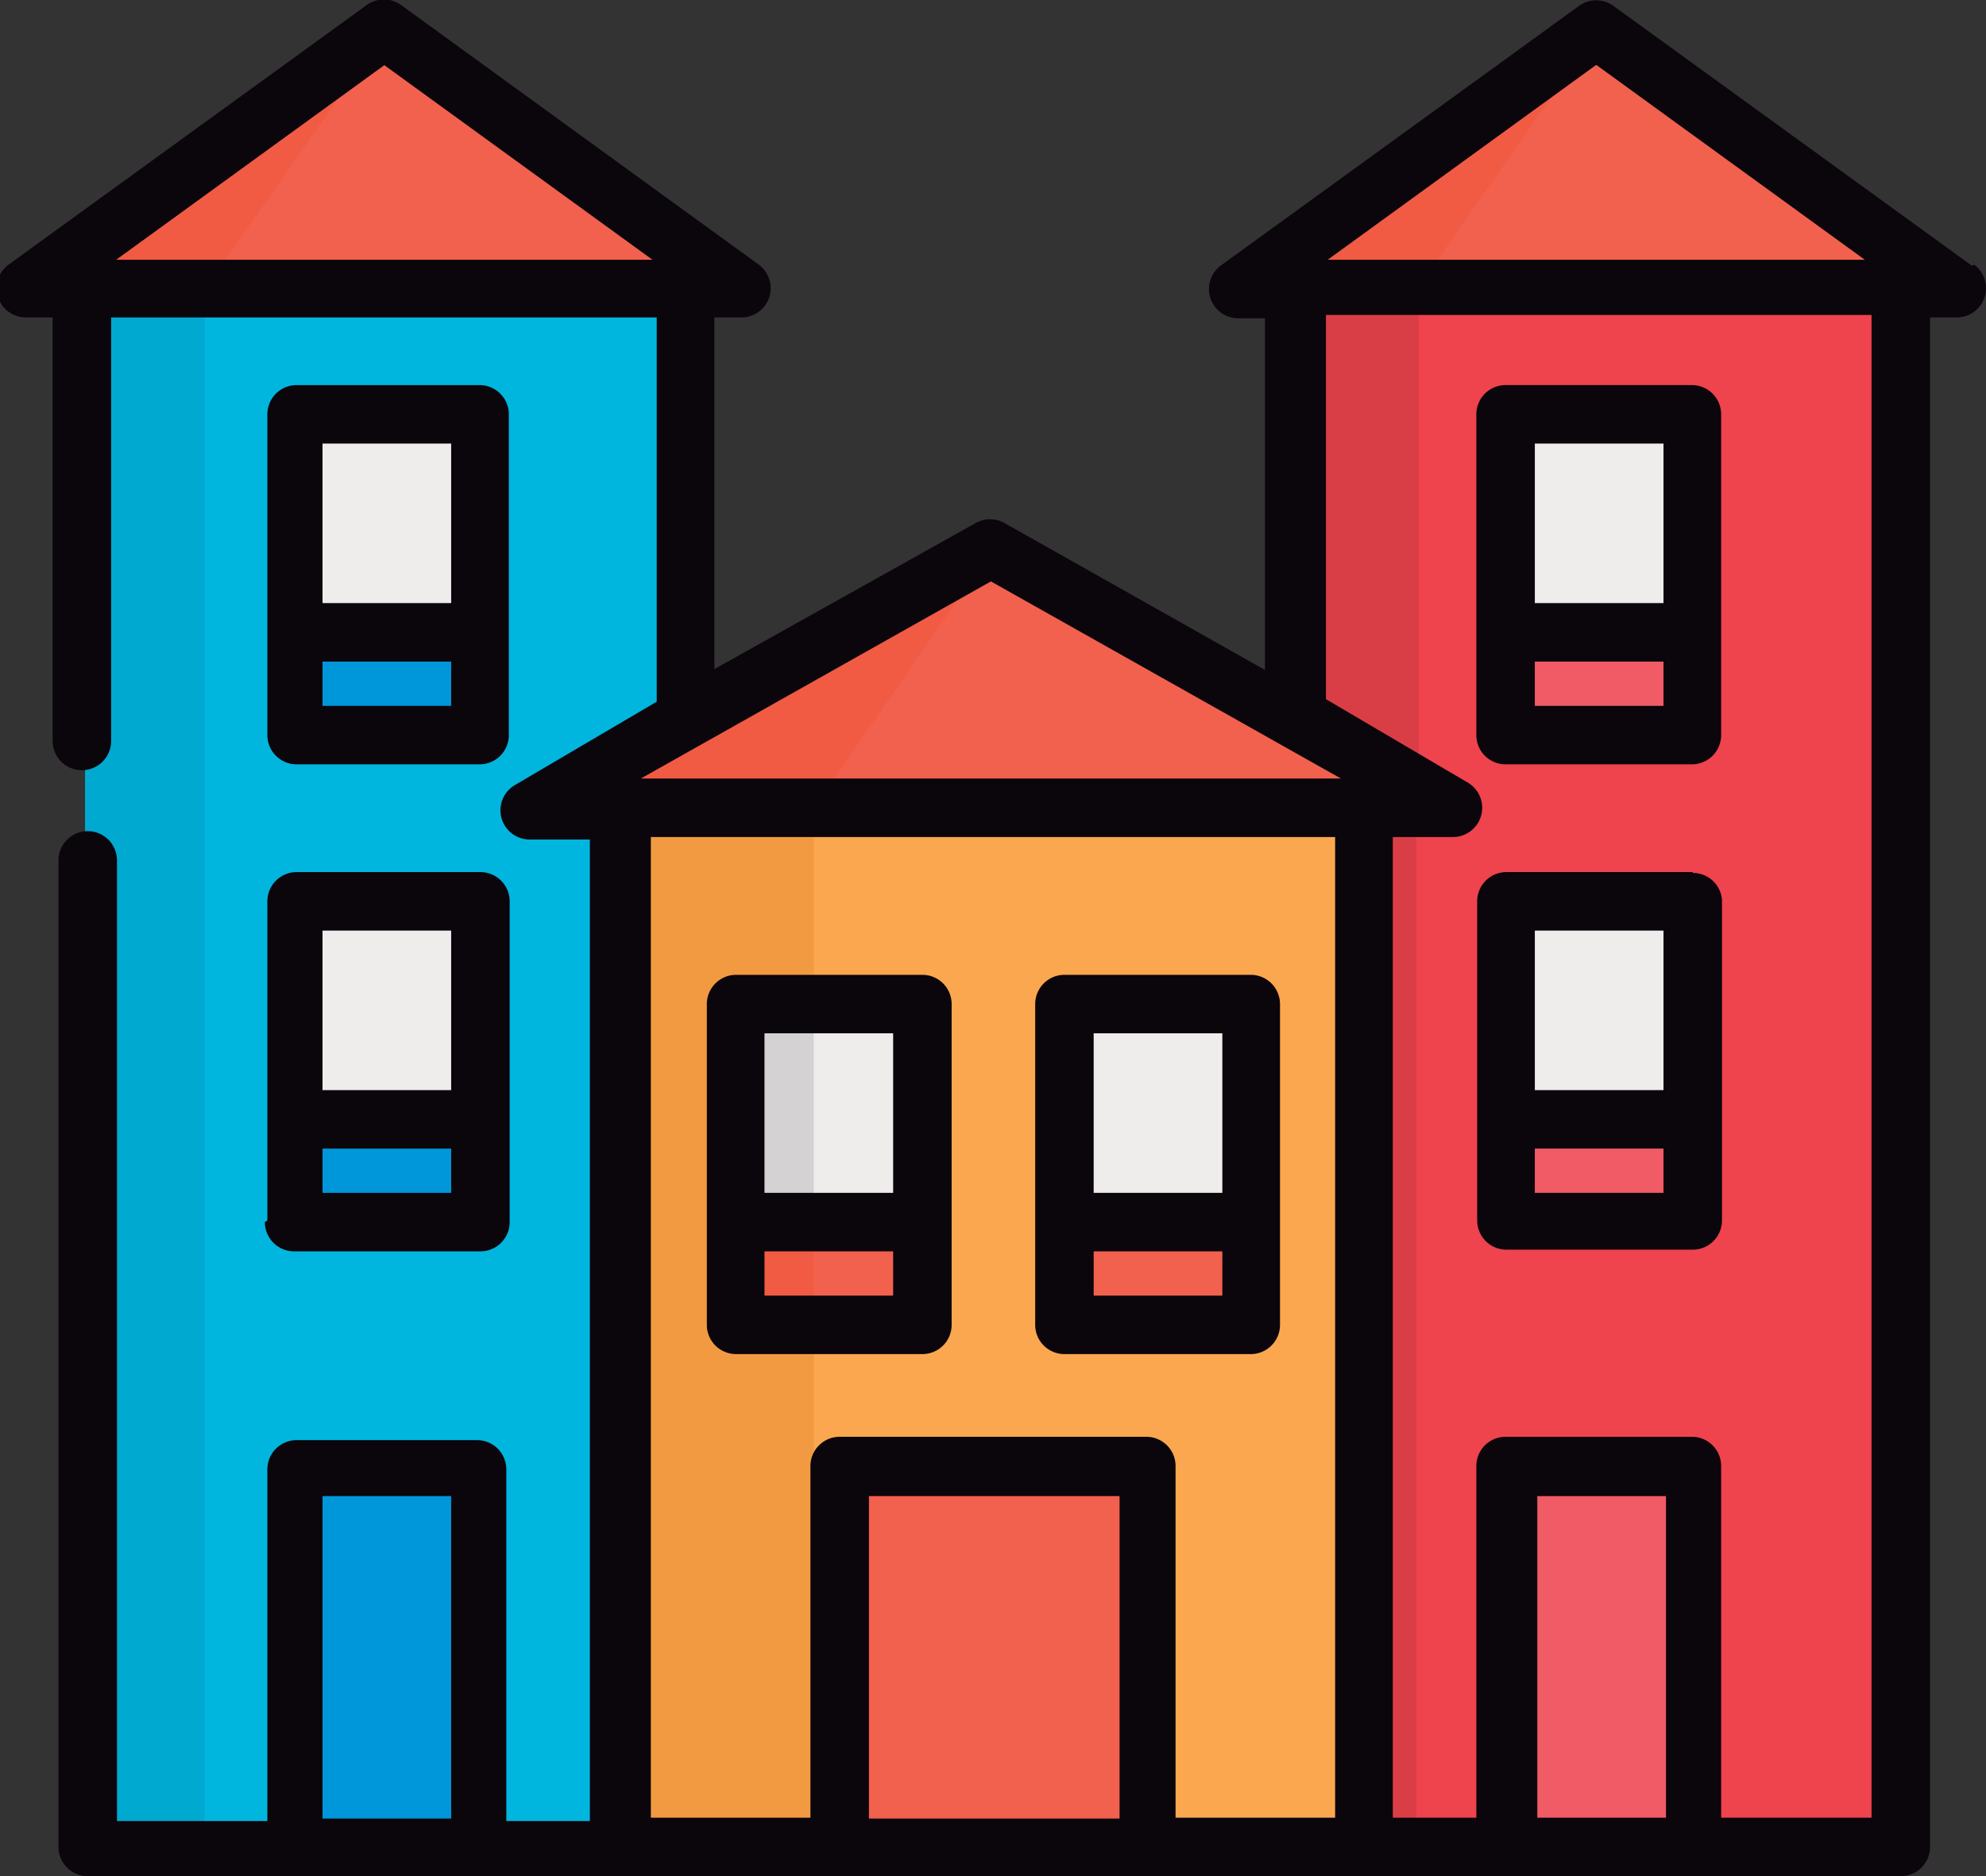 <svg id="01e18a6c-87b3-4624-92d9-2066970c1852" data-name="Layer 1" xmlns="http://www.w3.org/2000/svg" viewBox="0 0 23.77 22.46">
  <rect x="0" y="0" width="23.77" height="22.46" fill="#333333" stroke="none"/>
  <title>real_estate</title>
  <g>
    <polygon points="4.63 2.65 1.02 3.46 1.02 22.11 3.52 22.11 4.63 21.01 5.75 22.11 7.44 22.11 8.24 9.67 8.24 3.46 4.63 2.65" fill="#00b6df" fill-rule="evenodd"/>
    <polygon points="19.14 2.65 15.53 3.46 15.53 9.67 16.33 22.11 18.02 22.11 19.14 21.11 20.26 22.11 22.75 22.11 22.75 3.46 19.14 2.65" fill="#ef434d" fill-rule="evenodd"/>
    <polygon points="14.85 3.46 23.43 3.46 19.14 0.35 14.85 3.46" fill="#f1614d" fill-rule="evenodd"/>
    <polygon points="8.92 3.46 0.34 3.46 4.63 0.35 8.92 3.46" fill="#f1614d" fill-rule="evenodd"/>
    <polygon points="2.45 3.46 0.34 3.46 4.63 0.35 2.45 3.46" fill="#f15b43" fill-rule="evenodd"/>
    <polygon points="3.52 4.96 3.52 7.57 4.63 8.18 5.75 7.57 5.75 4.96 3.52 4.96" fill="#efecec" fill-rule="evenodd"/>
    <polygon points="3.52 10.79 3.52 13.4 4.63 14.02 5.75 13.4 5.75 10.79 3.52 10.79" fill="#efecec" fill-rule="evenodd"/>
    <rect x="3.51" y="7.57" width="2.23" height="1.23" fill="#0097da"/>
    <rect x="3.51" y="13.4" width="2.23" height="1.23" fill="#0097da"/>
    <polygon points="20.26 4.96 20.26 7.57 19.14 8.18 18.02 7.57 18.02 4.96 20.26 4.96" fill="#efecec" fill-rule="evenodd"/>
    <polygon points="20.26 10.79 20.26 13.4 19.14 14.02 18.02 13.4 18.02 10.79 20.26 10.79" fill="#efecec" fill-rule="evenodd"/>
    <rect x="18.02" y="7.57" width="2.23" height="1.23" fill="#f15b65"/>
    <rect x="18.02" y="13.4" width="2.23" height="1.23" fill="#f15b65"/>
    <rect x="3.51" y="17.56" width="2.23" height="4.55" fill="#0097da"/>
    <rect x="18.02" y="17.56" width="2.23" height="4.55" fill="#f15b65"/>
    <polygon points="2.45 22.11 1.02 22.11 2.45 22.11 2.45 22.11" fill="#dedbd9" fill-rule="evenodd"/>
    <polygon points="2.45 22.11 1.02 22.11 1.02 3.46 2.45 3.46 2.45 22.11 2.45 22.11" fill="#00a9cf" fill-rule="evenodd"/>
    <polygon points="16.96 3.46 14.85 3.46 19.14 0.35 16.96 3.46" fill="#f15b43" fill-rule="evenodd"/>
    <polygon points="16.96 22.11 15.53 22.11 16.33 22.11 16.96 22.11 16.96 22.11" fill="#dedbd9" fill-rule="evenodd"/>
    <path d="M391.4,545.5h-0.63V533.06h0.63V545.5h0Zm0-12.7L390,532v-5.15h1.43v6Z" transform="translate(-374.45 -523.39)" fill="#d93e46" fill-rule="evenodd"/>
    <polygon points="16.33 22.11 7.44 22.11 7.44 9.67 11.89 8.52 16.33 9.67 16.33 22.11" fill="#faa74f" fill-rule="evenodd"/>
    <polygon points="17.41 9.67 6.37 9.67 11.89 6.56 17.41 9.67" fill="#f1614d" fill-rule="evenodd"/>
    <polygon points="9.74 9.67 6.37 9.67 11.89 6.56 9.74 9.67" fill="#f15b43" fill-rule="evenodd"/>
    <rect x="10.05" y="17.56" width="3.67" height="4.55" fill="#f1614d"/>
    <polygon points="8.8 12.02 8.8 14.63 9.92 15.25 11.03 14.63 11.03 12.02 8.8 12.02" fill="#efecec" fill-rule="evenodd"/>
    <rect x="8.8" y="14.63" width="2.23" height="1.23" fill="#f1614d"/>
    <polygon points="12.74 12.02 12.74 14.63 13.86 15.25 14.97 14.63 14.97 12.02 12.74 12.02" fill="#efecec" fill-rule="evenodd"/>
    <rect x="12.74" y="14.63" width="2.23" height="1.23" fill="#f1614d"/>
    <rect x="7.44" y="22.11" width="2.3" fill="#dedbd9"/>
    <polygon points="9.74 22.11 7.44 22.11 7.44 9.67 9.74 9.67 9.74 12.02 8.8 12.02 8.8 14.63 8.8 14.63 8.8 15.86 9.74 15.86 9.74 22.11 9.74 22.11" fill="#f29a41" fill-rule="evenodd"/>
    <polygon points="8.8 14.63 8.8 14.63 8.8 12.02 9.74 12.02 9.74 14.63 8.8 14.63 8.8 14.63" fill="#d4d2d2" fill-rule="evenodd"/>
    <polygon points="9.74 15.86 8.8 15.86 8.8 14.63 8.8 14.63 9.74 14.63 9.74 15.86" fill="#f15b43" fill-rule="evenodd"/>
    <path d="M383.6,535.76h1.54v1.91H383.6v-1.91h0Zm1.54,3.14H383.6v-0.53h1.54v0.53h0Zm0.35,0.7a0.35,0.35,0,0,0,.35-0.35v-3.84a0.35,0.35,0,0,0-.35-0.35h-2.23a0.35,0.35,0,0,0-.35.35v3.84a0.35,0.35,0,0,0,.35.35h2.23Z" transform="translate(-374.45 -523.39)" fill="#0b050c" fill-rule="evenodd"/>
    <path d="M378.31,528.7h1.54v1.91h-1.54V528.7h0Zm1.54,3.14h-1.54v-0.53h1.54v0.53h0Zm-1.89.7h2.23a0.35,0.35,0,0,0,.35-0.35v-3.84a0.35,0.35,0,0,0-.35-0.35H378a0.35,0.35,0,0,0-.35.35v3.84A0.35,0.35,0,0,0,378,532.54Z" transform="translate(-374.45 -523.39)" fill="#0b050c" fill-rule="evenodd"/>
    <path d="M378.31,534.53h1.54v1.91h-1.54v-1.91h0Zm1.54,3.14h-1.54v-0.53h1.54v0.53h0Zm-2.23.35a0.35,0.35,0,0,0,.35.35h2.23a0.35,0.35,0,0,0,.35-0.35v-3.84a0.35,0.35,0,0,0-.35-0.35H378a0.35,0.35,0,0,0-.35.35V538Z" transform="translate(-374.45 -523.39)" fill="#0b050c" fill-rule="evenodd"/>
    <path d="M396.85,545.15h-1.8v-4.21a0.35,0.35,0,0,0-.35-0.35h-2.23a0.35,0.35,0,0,0-.35.35v4.21h-1V533.41h0.73a0.35,0.35,0,0,0,.17-0.65h0l-1.7-1v-4.6h6.53v18h0Zm-4,0h1.54V541.3h-1.54v3.86h0Zm-8,0V541.3h3v3.86h-3Zm-2.61-11.75h0v11.75h1.91v-4.21a0.35,0.35,0,0,1,.35-0.35h3.67a0.35,0.35,0,0,1,.35.35v4.21h1.91V533.41h-8.19Zm-3.93,11.75V541.3h1.54v3.86h-1.54Zm8-14.8-4.19,2.36h8.38l-4.19-2.36h0Zm7.25-6.18,3.21,2.33h-6.43l3.21-2.33h0Zm-17.72,2.33,3.21-2.33,3.21,2.33h-6.43Zm22.21,0.07-4.29-3.11a0.35,0.35,0,0,0-.41,0l-4.29,3.11a0.35,0.35,0,0,0,.2.63h0.33v4.21l-3.12-1.76a0.35,0.35,0,0,0-.34,0L383,531.4v-4.21h0.33a0.35,0.35,0,0,0,.19-0.64l-4.27-3.1a0.35,0.35,0,0,0-.41,0l-4.29,3.11a0.35,0.35,0,0,0,.2.63h0.33v5.07a0.35,0.35,0,0,0,.7,0v-5.07h6.53v4.6l-1.7,1a0.35,0.35,0,0,0,.17.65h0.73v11.75h-1v-4.21a0.35,0.35,0,0,0-.35-0.35H378a0.35,0.35,0,0,0-.35.35v4.21h-1.8v-11.5a0.35,0.35,0,1,0-.7,0V545.5a0.35,0.35,0,0,0,.35.35H397.2a0.35,0.35,0,0,0,.35-0.35V527.19h0.33A0.35,0.35,0,0,0,398.08,526.56Z" transform="translate(-374.45 -523.39)" fill="#0b050c" fill-rule="evenodd"/>
    <path d="M392.82,528.7h1.54v1.91h-1.54V528.7h0Zm1.54,3.14h-1.54v-0.53h1.54v0.53h0Zm-1.89.7h2.23a0.35,0.35,0,0,0,.35-0.35v-3.84a0.35,0.35,0,0,0-.35-0.35h-2.23a0.35,0.35,0,0,0-.35.35v3.84A0.35,0.35,0,0,0,392.47,532.54Z" transform="translate(-374.45 -523.39)" fill="#0b050c" fill-rule="evenodd"/>
    <path d="M394.36,537.67h-1.54v-0.53h1.54v0.53h0Zm-1.54-3.14h1.54v1.91h-1.54v-1.91h0Zm1.89-.7h-2.23a0.35,0.35,0,0,0-.35.35V538a0.35,0.35,0,0,0,.35.35h2.23a0.35,0.35,0,0,0,.35-0.35v-3.84A0.35,0.35,0,0,0,394.71,533.84Z" transform="translate(-374.45 -523.39)" fill="#0b050c" fill-rule="evenodd"/>
    <path d="M387.54,535.76h1.54v1.91h-1.54v-1.91h0Zm1.54,3.14h-1.54v-0.53h1.54v0.53h0Zm-1.89.7h2.23a0.35,0.35,0,0,0,.35-0.35v-3.84a0.35,0.35,0,0,0-.35-0.35h-2.23a0.35,0.35,0,0,0-.35.35v3.84A0.35,0.35,0,0,0,387.19,539.6Z" transform="translate(-374.45 -523.39)" fill="#0b050c" fill-rule="evenodd"/>
  </g>
</svg>
